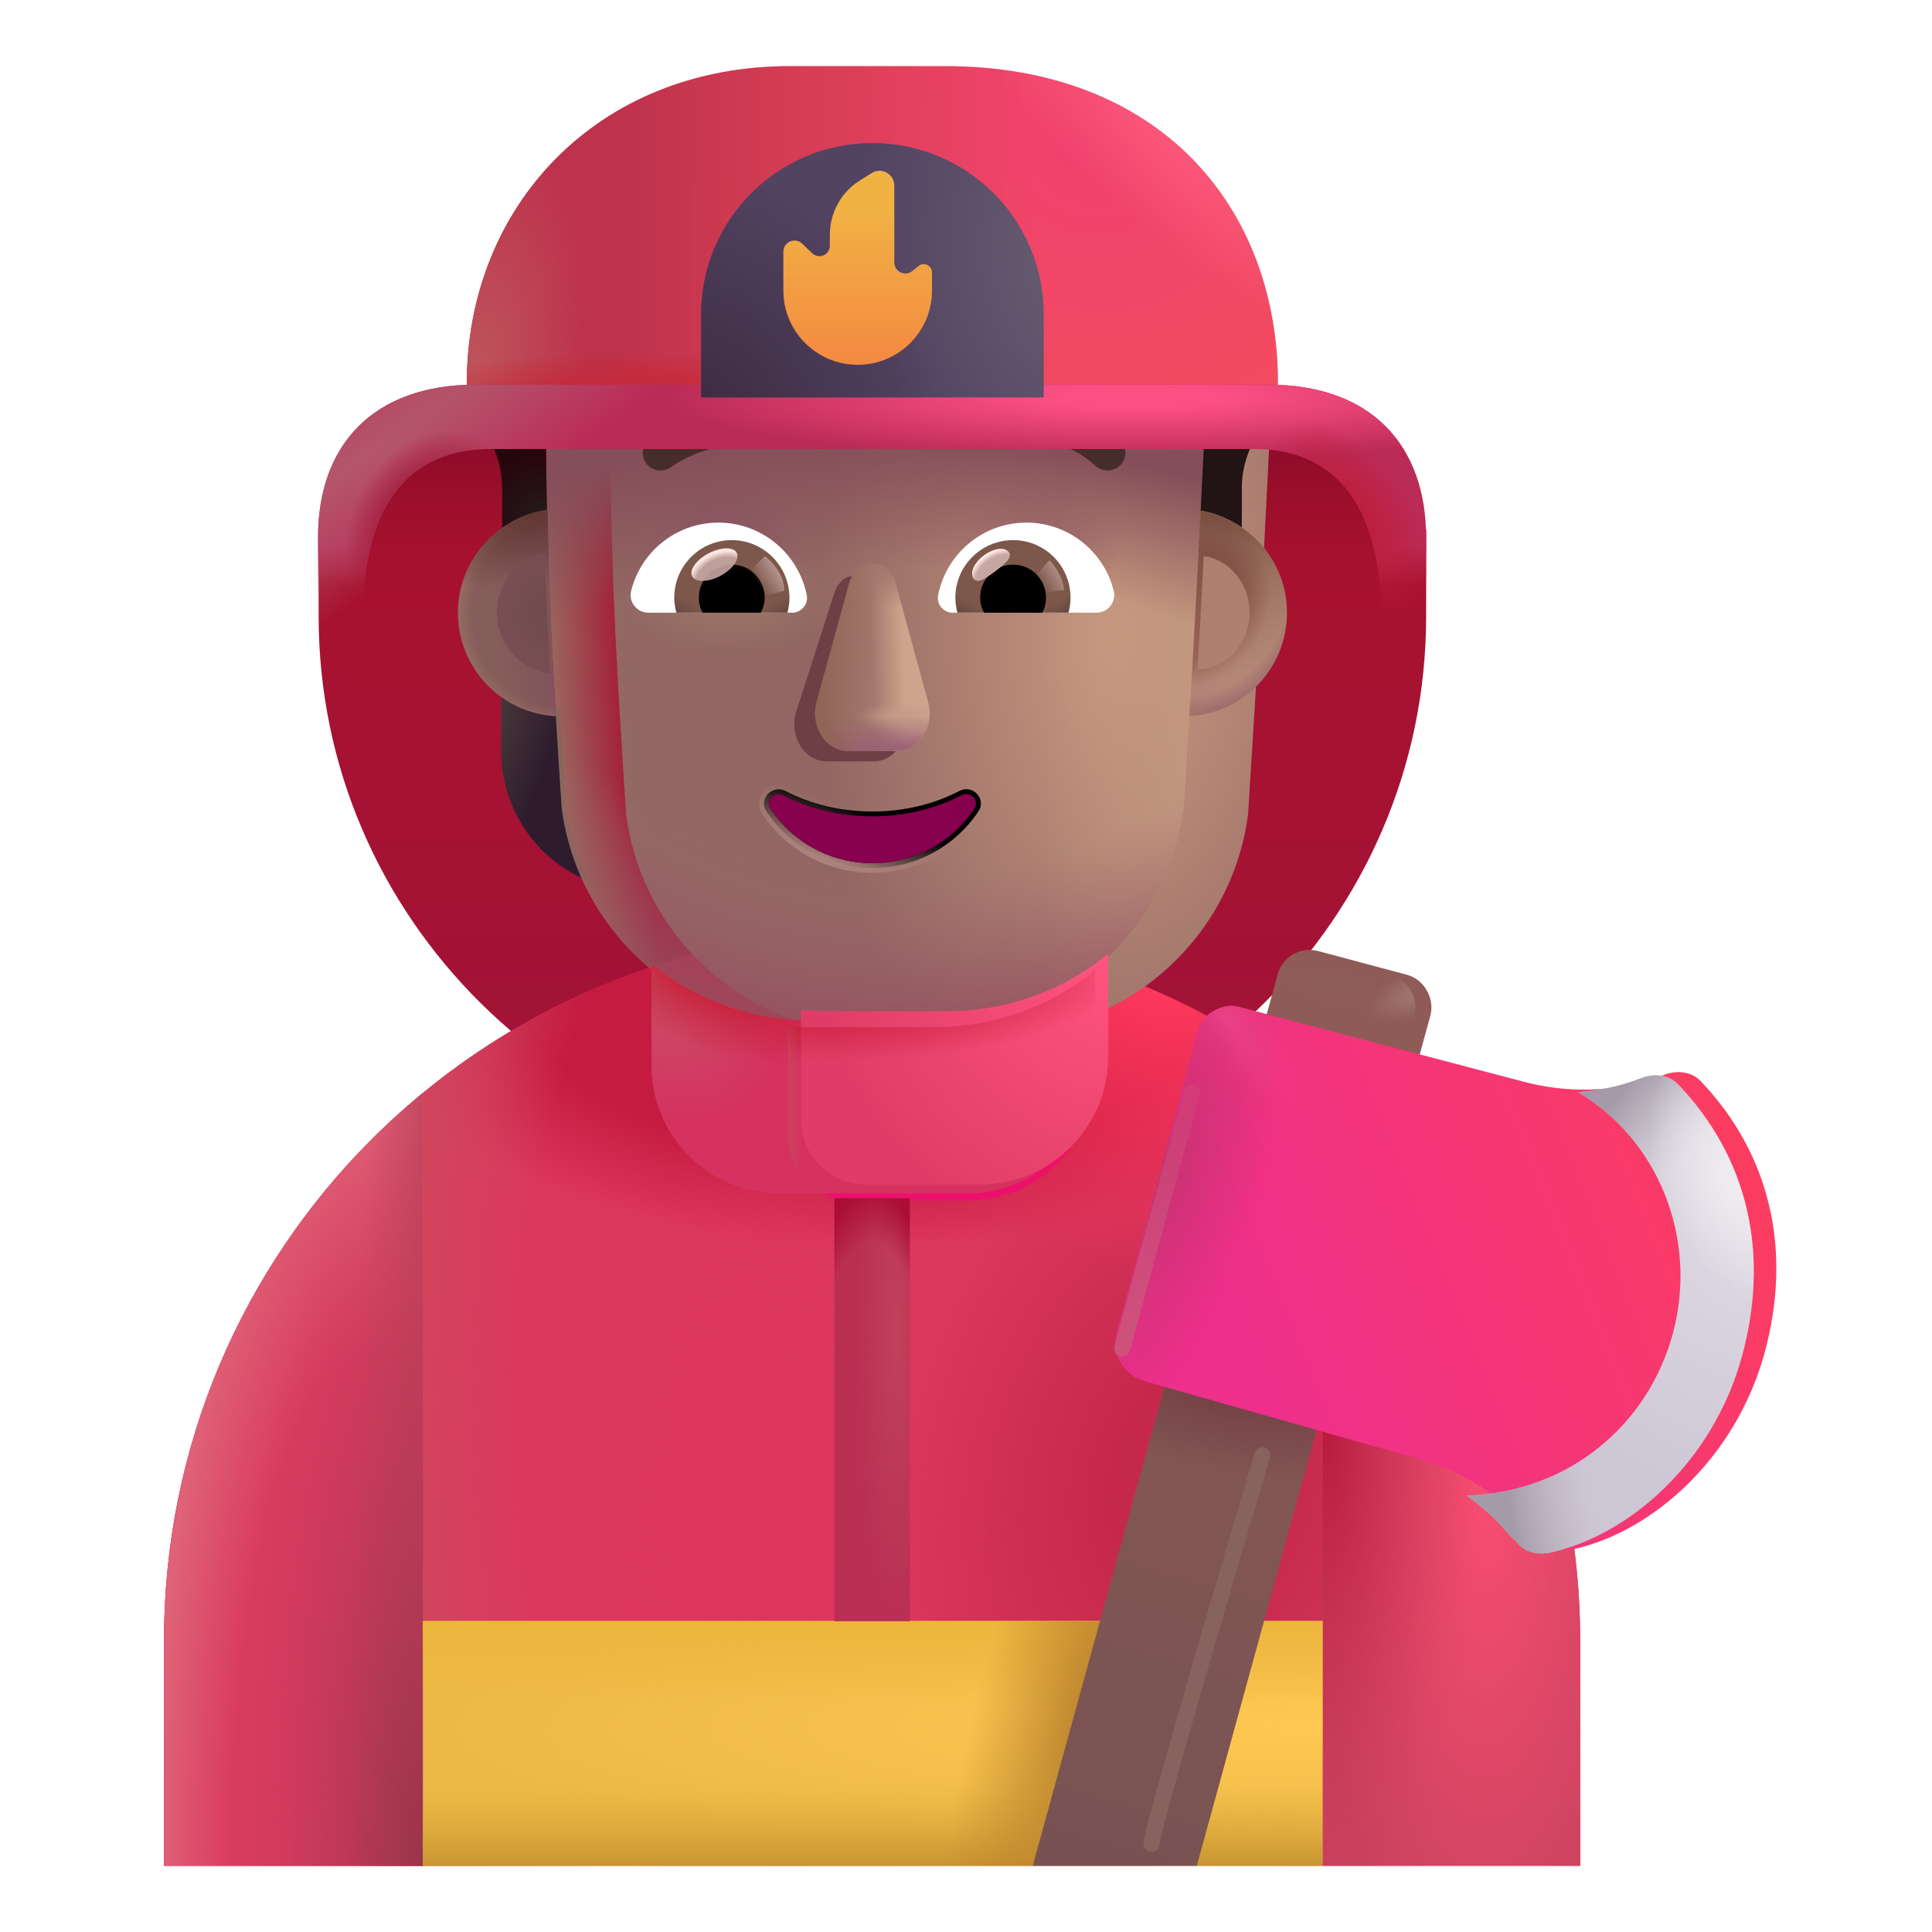 <svg viewBox="1 1 30 30" xmlns="http://www.w3.org/2000/svg">
<g filter="url(#filter0_i_4002_2610)">
<path d="M22.134 7.972H7.112C6.717 8.292 6.333 9.308 5.948 9.628V10.972C5.948 15.662 9.803 19.472 14.547 19.472C19.291 19.472 23.145 15.662 23.145 10.972V9.628C22.791 9.208 22.457 8.422 22.134 7.972Z" fill="url(#paint0_linear_4002_2610)"/>
<path d="M22.134 7.972H7.112C6.717 8.292 6.333 9.308 5.948 9.628V10.972C5.948 15.662 9.803 19.472 14.547 19.472C19.291 19.472 23.145 15.662 23.145 10.972V9.628C22.791 9.208 22.457 8.422 22.134 7.972Z" fill="url(#paint1_linear_4002_2610)"/>
</g>
<path d="M14.547 15.472C8.477 15.472 3.547 20.392 3.547 26.472V29.972H25.537V26.472C25.537 20.392 20.617 15.472 14.547 15.472Z" fill="#DC375E"/>
<path d="M14.547 15.472C8.477 15.472 3.547 20.392 3.547 26.472V29.972H25.537V26.472C25.537 20.392 20.617 15.472 14.547 15.472Z" fill="url(#paint2_radial_4002_2610)"/>
<path d="M14.547 15.472C8.477 15.472 3.547 20.392 3.547 26.472V29.972H25.537V26.472C25.537 20.392 20.617 15.472 14.547 15.472Z" fill="url(#paint3_radial_4002_2610)"/>
<path d="M14.547 15.472C8.477 15.472 3.547 20.392 3.547 26.472V29.972H25.537V26.472C25.537 20.392 20.617 15.472 14.547 15.472Z" fill="url(#paint4_radial_4002_2610)"/>
<path d="M14.547 15.472C8.477 15.472 3.547 20.392 3.547 26.472V29.972H25.537V26.472C25.537 20.392 20.617 15.472 14.547 15.472Z" fill="url(#paint5_radial_4002_2610)"/>
<path d="M14.547 15.472C8.477 15.472 3.547 20.392 3.547 26.472V29.972H25.537V26.472C25.537 20.392 20.617 15.472 14.547 15.472Z" fill="url(#paint6_radial_4002_2610)"/>
<path d="M14.547 15.472C8.477 15.472 3.547 20.392 3.547 26.472V29.972H25.537V26.472C25.537 20.392 20.617 15.472 14.547 15.472Z" fill="url(#paint7_radial_4002_2610)"/>
<path d="M7.567 29.972V17.97C5.113 19.986 3.547 23.045 3.547 26.472V29.972H7.567Z" fill="url(#paint8_radial_4002_2610)"/>
<path d="M7.567 29.972V17.97C5.113 19.986 3.547 23.045 3.547 26.472V29.972H7.567Z" fill="url(#paint9_linear_4002_2610)"/>
<path d="M7.567 29.972V17.97C5.113 19.986 3.547 23.045 3.547 26.472V29.972H7.567Z" fill="url(#paint10_radial_4002_2610)"/>
<path d="M21.537 17.981V29.972H25.537V26.472C25.537 23.051 23.98 19.998 21.537 17.981Z" fill="url(#paint11_radial_4002_2610)"/>
<path d="M21.537 17.981V29.972H25.537V26.472C25.537 23.051 23.98 19.998 21.537 17.981Z" fill="url(#paint12_radial_4002_2610)"/>
<path d="M13.237 15.972V18.632C13.237 19.192 13.687 19.642 14.247 19.642H16.027C17.117 19.642 18.007 18.752 18.007 17.662V15.972H13.237Z" fill="url(#paint13_linear_4002_2610)"/>
<path d="M19.408 12.03C19.743 12.019 20.057 11.905 20.313 11.721V12.652C20.313 13.545 19.781 14.341 18.972 14.671C19.142 14.309 19.259 13.913 19.318 13.491L19.408 12.03Z" fill="url(#paint14_radial_4002_2610)"/>
<path d="M9.686 12.03C9.35 12.019 9.036 11.905 8.781 11.721V12.652C8.781 13.545 9.313 14.341 10.122 14.671C9.952 14.309 9.835 13.913 9.776 13.491L9.686 12.03Z" fill="url(#paint15_radial_4002_2610)"/>
<g filter="url(#filter1_ii_4002_2610)">
<path d="M9.722 13.545C9.979 15.497 11.641 16.951 13.608 16.951H15.494C17.461 16.951 19.123 15.497 19.38 13.545C19.498 11.661 19.616 9.785 19.704 7.902C19.693 7.135 19.089 6.502 18.325 6.47H16.925C15.97 6.47 15.106 5.907 14.713 5.027C14.612 4.775 14.368 4.609 14.098 4.609H12.825C10.979 4.609 9.484 6.121 9.484 7.988C9.484 9.849 9.6 11.679 9.722 13.545Z" fill="url(#paint16_radial_4002_2610)"/>
<path d="M9.722 13.545C9.979 15.497 11.641 16.951 13.608 16.951H15.494C17.461 16.951 19.123 15.497 19.38 13.545C19.498 11.661 19.616 9.785 19.704 7.902C19.693 7.135 19.089 6.502 18.325 6.47H16.925C15.97 6.47 15.106 5.907 14.713 5.027C14.612 4.775 14.368 4.609 14.098 4.609H12.825C10.979 4.609 9.484 6.121 9.484 7.988C9.484 9.849 9.6 11.679 9.722 13.545Z" fill="url(#paint17_radial_4002_2610)"/>
</g>
<path d="M9.722 13.545C9.979 15.497 11.641 16.951 13.608 16.951H15.494C17.461 16.951 19.123 15.497 19.38 13.545C19.498 11.661 19.616 9.785 19.704 7.902C19.693 7.135 19.089 6.502 18.325 6.47H16.925C15.97 6.47 15.106 5.907 14.713 5.027C14.612 4.775 14.368 4.609 14.098 4.609H12.825C10.979 4.609 9.484 6.121 9.484 7.988C9.484 9.849 9.6 11.679 9.722 13.545Z" fill="url(#paint18_linear_4002_2610)"/>
<path d="M9.722 13.545C9.979 15.497 11.641 16.951 13.608 16.951H15.494C17.461 16.951 19.123 15.497 19.38 13.545C19.498 11.661 19.616 9.785 19.704 7.902C19.693 7.135 19.089 6.502 18.325 6.47H16.925C15.97 6.47 15.106 5.907 14.713 5.027C14.612 4.775 14.368 4.609 14.098 4.609H12.825C10.979 4.609 9.484 6.121 9.484 7.988C9.484 9.849 9.6 11.679 9.722 13.545Z" fill="url(#paint19_radial_4002_2610)"/>
<path d="M9.722 13.545C9.979 15.497 11.641 16.951 13.608 16.951H15.494C17.461 16.951 19.123 15.497 19.38 13.545C19.498 11.661 19.616 9.785 19.704 7.902C19.693 7.135 19.089 6.502 18.325 6.47H16.925C15.97 6.47 15.106 5.907 14.713 5.027C14.612 4.775 14.368 4.609 14.098 4.609H12.825C10.979 4.609 9.484 6.121 9.484 7.988C9.484 9.849 9.6 11.679 9.722 13.545Z" fill="url(#paint20_radial_4002_2610)"/>
<path d="M9.722 13.545C9.979 15.497 11.641 16.951 13.608 16.951H15.494C17.461 16.951 19.123 15.497 19.38 13.545C19.498 11.661 19.616 9.785 19.704 7.902C19.693 7.135 19.089 6.502 18.325 6.47H16.925C15.97 6.47 15.106 5.907 14.713 5.027C14.612 4.775 14.368 4.609 14.098 4.609H12.825C10.979 4.609 9.484 6.121 9.484 7.988C9.484 9.849 9.6 11.679 9.722 13.545Z" fill="url(#paint21_radial_4002_2610)"/>
<path d="M9.722 13.545C9.979 15.497 11.641 16.951 13.608 16.951H15.494C17.461 16.951 19.123 15.497 19.38 13.545C19.498 11.661 19.616 9.785 19.704 7.902C19.693 7.135 19.089 6.502 18.325 6.47H16.925C15.97 6.47 15.106 5.907 14.713 5.027C14.612 4.775 14.368 4.609 14.098 4.609H12.825C10.979 4.609 9.484 6.121 9.484 7.988C9.484 9.849 9.6 11.679 9.722 13.545Z" fill="url(#paint22_radial_4002_2610)"/>
<path d="M9.722 13.545C9.979 15.497 11.641 16.951 13.608 16.951H15.494C17.461 16.951 19.123 15.497 19.38 13.545C19.498 11.661 19.616 9.785 19.704 7.902C19.693 7.135 19.089 6.502 18.325 6.47H16.925C15.97 6.47 15.106 5.907 14.713 5.027C14.612 4.775 14.368 4.609 14.098 4.609H12.825C10.979 4.609 9.484 6.121 9.484 7.988C9.484 9.849 9.6 11.679 9.722 13.545Z" fill="url(#paint23_radial_4002_2610)"/>
<path d="M9.722 13.545C9.979 15.497 11.641 16.951 13.608 16.951H15.494C17.461 16.951 19.123 15.497 19.38 13.545C19.498 11.661 19.616 9.785 19.704 7.902C19.693 7.135 19.089 6.502 18.325 6.47H16.925C15.97 6.47 15.106 5.907 14.713 5.027C14.612 4.775 14.368 4.609 14.098 4.609H12.825C10.979 4.609 9.484 6.121 9.484 7.988C9.484 9.849 9.6 11.679 9.722 13.545Z" fill="url(#paint24_radial_4002_2610)"/>
<path d="M9.722 13.545C9.979 15.497 11.641 16.951 13.608 16.951H15.494C17.461 16.951 19.123 15.497 19.38 13.545C19.498 11.661 19.616 9.785 19.704 7.902C19.693 7.135 19.089 6.502 18.325 6.47H16.925C15.97 6.47 15.106 5.907 14.713 5.027C14.612 4.775 14.368 4.609 14.098 4.609H12.825C10.979 4.609 9.484 6.121 9.484 7.988C9.484 9.849 9.6 11.679 9.722 13.545Z" fill="url(#paint25_radial_4002_2610)"/>
<path d="M9.722 13.545C9.979 15.497 11.641 16.951 13.608 16.951H15.494C17.461 16.951 19.123 15.497 19.38 13.545C19.498 11.661 19.616 9.785 19.704 7.902C19.693 7.135 19.089 6.502 18.325 6.47H16.925C15.97 6.47 15.106 5.907 14.713 5.027C14.612 4.775 14.368 4.609 14.098 4.609H12.825C10.979 4.609 9.484 6.121 9.484 7.988C9.484 9.849 9.6 11.679 9.722 13.545Z" fill="url(#paint26_radial_4002_2610)"/>
<g filter="url(#filter2_f_4002_2610)">
<path d="M13.943 10.247L13.356 12.072C13.256 12.448 13.497 12.823 13.838 12.823H14.564C14.905 12.823 15.145 12.442 15.045 12.072L14.554 10.247C14.449 9.842 14.053 9.842 13.943 10.247Z" fill="#6F3F46"/>
</g>
<g filter="url(#filter3_f_4002_2610)">
<path d="M14.184 10.065L13.681 11.903C13.578 12.282 13.825 12.66 14.174 12.66H14.919C15.269 12.66 15.516 12.276 15.413 11.903L14.909 10.065C14.801 9.658 14.298 9.658 14.184 10.065Z" fill="#A3776D"/>
<path d="M14.184 10.065L13.681 11.903C13.578 12.282 13.825 12.66 14.174 12.66H14.919C15.269 12.66 15.516 12.276 15.413 11.903L14.909 10.065C14.801 9.658 14.298 9.658 14.184 10.065Z" fill="url(#paint27_linear_4002_2610)"/>
<path d="M14.184 10.065L13.681 11.903C13.578 12.282 13.825 12.66 14.174 12.66H14.919C15.269 12.66 15.516 12.276 15.413 11.903L14.909 10.065C14.801 9.658 14.298 9.658 14.184 10.065Z" fill="url(#paint28_radial_4002_2610)"/>
<path d="M14.184 10.065L13.681 11.903C13.578 12.282 13.825 12.66 14.174 12.66H14.919C15.269 12.66 15.516 12.276 15.413 11.903L14.909 10.065C14.801 9.658 14.298 9.658 14.184 10.065Z" fill="url(#paint29_linear_4002_2610)"/>
<path d="M14.184 10.065L13.681 11.903C13.578 12.282 13.825 12.66 14.174 12.66H14.919C15.269 12.66 15.516 12.276 15.413 11.903L14.909 10.065C14.801 9.658 14.298 9.658 14.184 10.065Z" fill="url(#paint30_radial_4002_2610)"/>
<path d="M14.184 10.065L13.681 11.903C13.578 12.282 13.825 12.66 14.174 12.66H14.919C15.269 12.66 15.516 12.276 15.413 11.903L14.909 10.065C14.801 9.658 14.298 9.658 14.184 10.065Z" fill="url(#paint31_linear_4002_2610)"/>
<path d="M14.184 10.065L13.681 11.903C13.578 12.282 13.825 12.66 14.174 12.66H14.919C15.269 12.66 15.516 12.276 15.413 11.903L14.909 10.065C14.801 9.658 14.298 9.658 14.184 10.065Z" fill="url(#paint32_linear_4002_2610)"/>
</g>
<g filter="url(#filter4_f_4002_2610)">
<path d="M13.196 13.281L13.196 13.281L13.195 13.281C13.094 13.229 12.987 13.262 12.924 13.328C12.861 13.395 12.835 13.503 12.901 13.599C13.25 14.126 13.856 14.478 14.547 14.478C15.238 14.478 15.844 14.126 16.193 13.598C16.258 13.501 16.234 13.393 16.169 13.326C16.105 13.259 15.999 13.23 15.898 13.281L15.898 13.281L15.898 13.281C15.508 13.485 15.048 13.601 14.547 13.601C14.051 13.601 13.586 13.485 13.196 13.281Z" stroke="url(#paint33_linear_4002_2610)" stroke-width="0.15"/>
</g>
<path d="M14.547 13.676C14.039 13.676 13.562 13.557 13.161 13.348C13.024 13.278 12.877 13.432 12.963 13.557C13.298 14.064 13.882 14.403 14.547 14.403C15.212 14.403 15.795 14.064 16.13 13.557C16.216 13.427 16.069 13.278 15.932 13.348C15.531 13.557 15.059 13.676 14.547 13.676Z" fill="url(#paint34_radial_4002_2610)"/>
<g filter="url(#filter5_i_4002_2610)">
<path d="M18.28 8.02C18.105 7.867 17.901 7.705 17.592 7.608C17.288 7.512 16.907 7.487 16.38 7.551C16.228 7.57 16.119 7.708 16.138 7.86C16.157 8.012 16.295 8.12 16.447 8.102C16.928 8.043 17.223 8.073 17.426 8.137C17.624 8.2 17.758 8.301 17.915 8.438C18.031 8.538 18.206 8.526 18.307 8.411C18.407 8.295 18.395 8.12 18.28 8.02Z" fill="#462D2B"/>
</g>
<g filter="url(#filter6_i_4002_2610)">
<path d="M11.136 7.91C11.226 7.857 11.356 7.788 11.52 7.723C11.847 7.594 12.315 7.483 12.875 7.551C13.027 7.57 13.135 7.708 13.116 7.86C13.098 8.012 12.96 8.12 12.807 8.102C12.359 8.047 11.985 8.136 11.722 8.239C11.591 8.291 11.489 8.346 11.421 8.386C11.387 8.407 11.361 8.423 11.346 8.434C11.338 8.44 11.332 8.444 11.329 8.446L11.326 8.448C11.206 8.541 11.032 8.519 10.938 8.399C10.844 8.278 10.866 8.104 10.987 8.01L11.136 7.91Z" fill="#462D2B"/>
</g>
<path d="M16.938 9.115C17.591 9.115 18.143 9.565 18.293 10.174C18.337 10.348 18.203 10.514 18.025 10.514H15.794C15.652 10.514 15.538 10.384 15.567 10.242C15.693 9.602 16.256 9.115 16.938 9.115Z" fill="white"/>
<path d="M8.439 7.546C8.464 7.603 8.495 7.659 8.532 7.714C8.704 7.972 8.798 8.278 8.798 8.589V9.789C8.996 9.648 9.257 9.563 9.506 9.525L9.476 7.988C9.476 7.838 9.486 7.691 9.504 7.546H8.439Z" fill="url(#paint35_radial_4002_2610)"/>
<path d="M19.645 7.537C19.676 7.651 19.693 7.771 19.695 7.893L19.616 9.5C19.849 9.541 20.096 9.638 20.283 9.768V8.58C20.283 8.269 20.379 7.963 20.554 7.706C20.592 7.651 20.622 7.595 20.646 7.537H19.645Z" fill="#221315"/>
<path d="M16.731 9.387C17.226 9.387 17.623 9.788 17.623 10.279C17.623 10.36 17.611 10.441 17.591 10.514H15.867C15.847 10.437 15.835 10.36 15.835 10.279C15.835 9.788 16.236 9.387 16.731 9.387Z" fill="url(#paint36_radial_4002_2610)"/>
<path d="M16.22 10.279C16.22 9.995 16.447 9.768 16.731 9.768C17.015 9.768 17.242 9.995 17.242 10.279C17.242 10.364 17.222 10.445 17.185 10.514H16.281C16.24 10.445 16.22 10.364 16.22 10.279Z" fill="black"/>
<g filter="url(#filter7_f_4002_2610)">
<path d="M16.665 9.575C16.729 9.66 16.596 9.764 16.445 9.877C16.294 9.99 16.182 10.07 16.118 9.985C16.055 9.9 16.125 9.739 16.276 9.626C16.428 9.513 16.602 9.49 16.665 9.575Z" fill="#C7A7A3"/>
<path d="M16.665 9.575C16.729 9.66 16.596 9.764 16.445 9.877C16.294 9.99 16.182 10.07 16.118 9.985C16.055 9.9 16.125 9.739 16.276 9.626C16.428 9.513 16.602 9.49 16.665 9.575Z" fill="url(#paint37_radial_4002_2610)"/>
</g>
<g filter="url(#filter8_f_4002_2610)">
<path d="M17.526 10.161C17.493 9.931 17.358 9.757 17.294 9.699L17.035 9.984L17.152 10.212L17.526 10.161Z" fill="url(#paint38_linear_4002_2610)"/>
</g>
<path d="M12.156 9.115C11.503 9.115 10.951 9.565 10.801 10.174C10.756 10.348 10.89 10.514 11.069 10.514H13.3C13.442 10.514 13.556 10.384 13.527 10.242C13.401 9.602 12.834 9.115 12.156 9.115Z" fill="white"/>
<path d="M12.363 9.387C11.868 9.387 11.47 9.788 11.47 10.279C11.47 10.36 11.483 10.441 11.503 10.514H13.227C13.247 10.437 13.259 10.36 13.259 10.279C13.255 9.788 12.858 9.387 12.363 9.387Z" fill="url(#paint39_radial_4002_2610)"/>
<path d="M12.874 10.279C12.874 9.995 12.647 9.768 12.363 9.768C12.079 9.768 11.852 9.995 11.852 10.279C11.852 10.364 11.872 10.446 11.909 10.514H12.813C12.85 10.446 12.874 10.364 12.874 10.279Z" fill="black"/>
<g filter="url(#filter9_f_4002_2610)">
<path d="M13.178 10.174C13.178 9.886 12.944 9.693 12.88 9.635L12.592 9.914L12.769 10.275L13.178 10.174Z" fill="url(#paint40_linear_4002_2610)"/>
</g>
<g filter="url(#filter10_f_4002_2610)">
<ellipse cx="12.094" cy="9.768" rx="0.39" ry="0.197" transform="rotate(-27.914 12.094 9.768)" fill="#C7A7A3" fill-opacity="0.9"/>
<ellipse cx="12.094" cy="9.768" rx="0.39" ry="0.197" transform="rotate(-27.914 12.094 9.768)" fill="url(#paint41_radial_4002_2610)"/>
</g>
<path d="M19.469 12.121C19.535 11.056 19.59 9.994 19.645 8.93C20.401 9.062 20.983 9.721 20.983 10.514C20.983 11.371 20.313 12.072 19.469 12.121Z" fill="url(#paint42_linear_4002_2610)"/>
<path d="M19.469 12.121C19.535 11.056 19.59 9.994 19.645 8.93C20.401 9.062 20.983 9.721 20.983 10.514C20.983 11.371 20.313 12.072 19.469 12.121Z" fill="url(#paint43_radial_4002_2610)"/>
<path d="M19.469 12.121C19.535 11.056 19.59 9.994 19.645 8.93C20.401 9.062 20.983 9.721 20.983 10.514C20.983 11.371 20.313 12.072 19.469 12.121Z" fill="url(#paint44_radial_4002_2610)"/>
<path d="M19.469 12.121C19.535 11.056 19.59 9.994 19.645 8.93C20.401 9.062 20.983 9.721 20.983 10.514C20.983 11.371 20.313 12.072 19.469 12.121Z" fill="url(#paint45_radial_4002_2610)"/>
<path d="M19.469 12.121C19.535 11.056 19.59 9.994 19.645 8.93C20.401 9.062 20.983 9.721 20.983 10.514C20.983 11.371 20.313 12.072 19.469 12.121Z" fill="url(#paint46_radial_4002_2610)"/>
<path d="M9.503 8.916C8.721 9.027 8.111 9.703 8.111 10.514C8.111 11.374 8.784 12.075 9.631 12.121C9.567 11.053 9.523 9.985 9.503 8.916Z" fill="url(#paint47_linear_4002_2610)"/>
<path d="M9.503 8.916C8.721 9.027 8.111 9.703 8.111 10.514C8.111 11.374 8.784 12.075 9.631 12.121C9.567 11.053 9.523 9.985 9.503 8.916Z" fill="url(#paint48_radial_4002_2610)"/>
<path d="M9.503 8.916C8.721 9.027 8.111 9.703 8.111 10.514C8.111 11.374 8.784 12.075 9.631 12.121C9.567 11.053 9.523 9.985 9.503 8.916Z" fill="url(#paint49_radial_4002_2610)"/>
<g filter="url(#filter11_f_4002_2610)">
<path d="M9.461 9.582C9.035 9.677 8.716 10.058 8.716 10.514C8.716 10.999 9.077 11.399 9.545 11.461C9.51 10.834 9.481 10.209 9.461 9.582Z" fill="url(#paint50_radial_4002_2610)"/>
</g>
<g filter="url(#filter12_f_4002_2610)">
<path d="M19.597 11.393C19.63 10.807 19.662 10.221 19.691 9.635C20.093 9.69 20.403 10.061 20.403 10.511C20.403 10.995 20.043 11.389 19.597 11.393Z" fill="url(#paint51_linear_4002_2610)"/>
</g>
<path d="M20.845 7.332H8.249V6.954C8.249 4.22 10.259 2.027 13.269 2.027H15.68C19.009 2.027 20.845 4.22 20.845 6.954V7.332Z" fill="url(#paint52_radial_4002_2610)"/>
<path d="M20.845 7.332H8.249V6.954C8.249 4.22 10.259 2.027 13.269 2.027H15.68C19.009 2.027 20.845 4.22 20.845 6.954V7.332Z" fill="url(#paint53_linear_4002_2610)"/>
<path d="M20.845 7.332H8.249V6.954C8.249 4.22 10.259 2.027 13.269 2.027H15.68C19.009 2.027 20.845 4.22 20.845 6.954V7.332Z" fill="url(#paint54_radial_4002_2610)"/>
<path d="M20.845 7.332H8.249V6.954C8.249 4.22 10.259 2.027 13.269 2.027H15.68C19.009 2.027 20.845 4.22 20.845 6.954V7.332Z" fill="url(#paint55_radial_4002_2610)"/>
<path d="M20.845 7.332H8.249V6.954C8.249 4.22 10.259 2.027 13.269 2.027H15.68C19.009 2.027 20.845 4.22 20.845 6.954V7.332Z" fill="url(#paint56_radial_4002_2610)"/>
<g filter="url(#filter13_i_4002_2610)">
<path fill-rule="evenodd" clip-rule="evenodd" d="M11.117 16.065V17.651C11.117 18.741 12.007 19.631 13.097 19.631H16.017C17.107 19.631 17.997 18.752 17.997 17.651V16.072C17.315 16.624 16.447 16.951 15.509 16.951H13.613C12.671 16.951 11.8 16.621 11.117 16.065Z" fill="#D53260"/>
<path fill-rule="evenodd" clip-rule="evenodd" d="M11.117 16.065V17.651C11.117 18.741 12.007 19.631 13.097 19.631H16.017C17.107 19.631 17.997 18.752 17.997 17.651V16.072C17.315 16.624 16.447 16.951 15.509 16.951H13.613C12.671 16.951 11.8 16.621 11.117 16.065Z" fill="url(#paint57_radial_4002_2610)"/>
<path fill-rule="evenodd" clip-rule="evenodd" d="M11.117 16.065V17.651C11.117 18.741 12.007 19.631 13.097 19.631H16.017C17.107 19.631 17.997 18.752 17.997 17.651V16.072C17.315 16.624 16.447 16.951 15.509 16.951H13.613C12.671 16.951 11.8 16.621 11.117 16.065Z" fill="url(#paint58_radial_4002_2610)"/>
</g>
<g filter="url(#filter14_i_4002_2610)">
<path d="M13.237 16.933V18.631C13.237 19.192 13.687 19.642 14.247 19.642H16.027C17.117 19.642 18.007 18.752 18.007 17.662V16.064C17.324 16.62 16.451 16.951 15.509 16.951H13.613C13.486 16.951 13.361 16.945 13.237 16.933Z" fill="url(#paint59_radial_4002_2610)"/>
</g>
<path d="M13.237 16.933V18.631C13.237 19.192 13.687 19.642 14.247 19.642H16.027C17.117 19.642 18.007 18.752 18.007 17.662V16.064C17.324 16.62 16.451 16.951 15.509 16.951H13.613C13.486 16.951 13.361 16.945 13.237 16.933Z" fill="url(#paint60_linear_4002_2610)"/>
<path d="M13.237 16.933V18.631C13.237 19.192 13.687 19.642 14.247 19.642H16.027C17.117 19.642 18.007 18.752 18.007 17.662V16.064C17.324 16.62 16.451 16.951 15.509 16.951H13.613C13.486 16.951 13.361 16.945 13.237 16.933Z" fill="url(#paint61_radial_4002_2610)"/>
<path d="M21.537 26.171H7.567V29.971H21.537V26.171Z" fill="#ECB845"/>
<path d="M21.537 26.171H7.567V29.971H21.537V26.171Z" fill="url(#paint62_radial_4002_2610)"/>
<path d="M21.537 26.171H7.567V29.971H21.537V26.171Z" fill="url(#paint63_linear_4002_2610)"/>
<path d="M21.537 26.171H7.567V29.971H21.537V26.171Z" fill="url(#paint64_linear_4002_2610)"/>
<path d="M21.537 26.171H7.567V29.971H21.537V26.171Z" fill="url(#paint65_radial_4002_2610)"/>
<path d="M8.618 7.972H20.465C21.414 7.972 22.454 8.456 22.454 10.652H23.145V9.347C23.145 7.917 22.298 6.972 20.689 6.972H8.395C6.786 6.972 5.938 7.917 5.938 9.347V10.652H6.63C6.63 8.456 7.67 7.972 8.618 7.972Z" fill="url(#paint66_linear_4002_2610)"/>
<path d="M8.618 7.972H20.465C21.414 7.972 22.454 8.456 22.454 10.652H23.145V9.347C23.145 7.917 22.298 6.972 20.689 6.972H8.395C6.786 6.972 5.938 7.917 5.938 9.347V10.652H6.63C6.63 8.456 7.67 7.972 8.618 7.972Z" fill="url(#paint67_radial_4002_2610)"/>
<path d="M8.618 7.972H20.465C21.414 7.972 22.454 8.456 22.454 10.652H23.145V9.347C23.145 7.917 22.298 6.972 20.689 6.972H8.395C6.786 6.972 5.938 7.917 5.938 9.347V10.652H6.63C6.63 8.456 7.67 7.972 8.618 7.972Z" fill="url(#paint68_radial_4002_2610)"/>
<path d="M8.618 7.972H20.465C21.414 7.972 22.454 8.456 22.454 10.652H23.145V9.347C23.145 7.917 22.298 6.972 20.689 6.972H8.395C6.786 6.972 5.938 7.917 5.938 9.347V10.652H6.63C6.63 8.456 7.67 7.972 8.618 7.972Z" fill="url(#paint69_radial_4002_2610)"/>
<path d="M8.618 7.972H20.465C21.414 7.972 22.454 8.456 22.454 10.652H23.145V9.347C23.145 7.917 22.298 6.972 20.689 6.972H8.395C6.786 6.972 5.938 7.917 5.938 9.347V10.652H6.63C6.63 8.456 7.67 7.972 8.618 7.972Z" fill="url(#paint70_radial_4002_2610)"/>
<path d="M15.127 19.605H13.957V26.175H15.127V19.605Z" fill="url(#paint71_linear_4002_2610)"/>
<path d="M15.127 19.605H13.957V26.175H15.127V19.605Z" fill="url(#paint72_radial_4002_2610)"/>
<path d="M15.127 19.605H13.957V26.175H15.127V19.605Z" fill="url(#paint73_radial_4002_2610)"/>
<g filter="url(#filter15_ii_4002_2610)">
<path d="M17.207 6.971H11.887V5.681C11.887 4.211 13.077 3.021 14.547 3.021C16.017 3.021 17.207 4.211 17.207 5.681V6.971Z" fill="url(#paint74_radial_4002_2610)"/>
<path d="M17.207 6.971H11.887V5.681C11.887 4.211 13.077 3.021 14.547 3.021C16.017 3.021 17.207 4.211 17.207 5.681V6.971Z" fill="url(#paint75_radial_4002_2610)"/>
</g>
<g filter="url(#filter16_ii_4002_2610)">
<path d="M22.596 16.136L21.215 15.767C20.939 15.696 20.663 15.859 20.591 16.125L16.787 29.971H19.334L22.964 16.76C23.026 16.494 22.862 16.207 22.596 16.136Z" fill="url(#paint76_linear_4002_2610)"/>
<path d="M22.596 16.136L21.215 15.767C20.939 15.696 20.663 15.859 20.591 16.125L16.787 29.971H19.334L22.964 16.76C23.026 16.494 22.862 16.207 22.596 16.136Z" fill="url(#paint77_radial_4002_2610)"/>
</g>
<path d="M22.596 16.136L21.215 15.767C20.939 15.696 20.663 15.859 20.591 16.125L16.787 29.971H19.334L22.964 16.76C23.026 16.494 22.862 16.207 22.596 16.136Z" fill="url(#paint78_radial_4002_2610)"/>
<path d="M22.596 16.136L21.215 15.767C20.939 15.696 20.663 15.859 20.591 16.125L16.787 29.971H19.334L22.964 16.76C23.026 16.494 22.862 16.207 22.596 16.136Z" fill="url(#paint79_radial_4002_2610)"/>
<g filter="url(#filter17_ii_4002_2610)">
<path d="M19.972 16.731L24.388 17.891C25.069 18.077 25.795 18.063 26.459 17.838L26.607 17.784C26.785 17.721 27.008 17.73 27.161 17.891C28.233 19.016 28.592 20.512 28.145 22.127C27.697 23.741 26.412 24.891 25.165 25.16C25.081 25.18 24.817 25.206 24.659 25.003L24.518 24.862C24.06 24.322 23.444 23.937 22.773 23.752L18.53 22.549C18.278 22.484 17.975 22.201 18.099 21.77L19.351 17.096C19.395 16.875 19.721 16.665 19.972 16.731Z" fill="url(#paint80_linear_4002_2610)"/>
<path d="M19.972 16.731L24.388 17.891C25.069 18.077 25.795 18.063 26.459 17.838L26.607 17.784C26.785 17.721 27.008 17.73 27.161 17.891C28.233 19.016 28.592 20.512 28.145 22.127C27.697 23.741 26.412 24.891 25.165 25.16C25.081 25.18 24.817 25.206 24.659 25.003L24.518 24.862C24.06 24.322 23.444 23.937 22.773 23.752L18.53 22.549C18.278 22.484 17.975 22.201 18.099 21.77L19.351 17.096C19.395 16.875 19.721 16.665 19.972 16.731Z" fill="url(#paint81_radial_4002_2610)"/>
<path d="M19.972 16.731L24.388 17.891C25.069 18.077 25.795 18.063 26.459 17.838L26.607 17.784C26.785 17.721 27.008 17.73 27.161 17.891C28.233 19.016 28.592 20.512 28.145 22.127C27.697 23.741 26.412 24.891 25.165 25.16C25.081 25.18 24.817 25.206 24.659 25.003L24.518 24.862C24.06 24.322 23.444 23.937 22.773 23.752L18.53 22.549C18.278 22.484 17.975 22.201 18.099 21.77L19.351 17.096C19.395 16.875 19.721 16.665 19.972 16.731Z" fill="url(#paint82_radial_4002_2610)"/>
</g>
<g filter="url(#filter18_i_4002_2610)">
<path d="M25.608 18.009C25.898 17.988 26.184 17.931 26.459 17.838L26.607 17.783C26.785 17.721 27.008 17.73 27.161 17.891C28.233 19.016 28.592 20.512 28.145 22.127C27.697 23.741 26.412 24.891 25.165 25.16C25.081 25.18 24.817 25.206 24.659 25.003L24.517 24.862C24.328 24.638 24.112 24.441 23.876 24.274C25.443 24.222 26.693 23.19 27.079 21.745C27.47 20.276 26.843 18.742 25.607 18.01L25.608 18.009Z" fill="url(#paint83_radial_4002_2610)"/>
<path d="M25.608 18.009C25.898 17.988 26.184 17.931 26.459 17.838L26.607 17.783C26.785 17.721 27.008 17.73 27.161 17.891C28.233 19.016 28.592 20.512 28.145 22.127C27.697 23.741 26.412 24.891 25.165 25.16C25.081 25.18 24.817 25.206 24.659 25.003L24.517 24.862C24.328 24.638 24.112 24.441 23.876 24.274C25.443 24.222 26.693 23.19 27.079 21.745C27.47 20.276 26.843 18.742 25.607 18.01L25.608 18.009Z" fill="url(#paint84_radial_4002_2610)"/>
<path d="M25.608 18.009C25.898 17.988 26.184 17.931 26.459 17.838L26.607 17.783C26.785 17.721 27.008 17.73 27.161 17.891C28.233 19.016 28.592 20.512 28.145 22.127C27.697 23.741 26.412 24.891 25.165 25.16C25.081 25.18 24.817 25.206 24.659 25.003L24.517 24.862C24.328 24.638 24.112 24.441 23.876 24.274C25.443 24.222 26.693 23.19 27.079 21.745C27.47 20.276 26.843 18.742 25.607 18.01L25.608 18.009Z" fill="url(#paint85_radial_4002_2610)"/>
</g>
<g filter="url(#filter19_dii_4002_2610)">
<path d="M13.264 4.909C13.264 4.756 13.447 4.678 13.557 4.784L13.711 4.932C13.742 4.961 13.782 4.978 13.824 4.978C13.914 4.978 13.986 4.905 13.986 4.815V4.645C13.986 4.301 14.164 3.98 14.457 3.799L14.637 3.687C14.79 3.592 14.987 3.702 14.987 3.882V5.076C14.987 5.171 15.064 5.247 15.158 5.247C15.197 5.247 15.236 5.234 15.266 5.209L15.362 5.131C15.446 5.062 15.572 5.122 15.572 5.23V5.564H15.571C15.544 6.177 15.038 6.665 14.418 6.665C13.781 6.665 13.264 6.148 13.264 5.511V4.909Z" fill="url(#paint86_linear_4002_2610)"/>
</g>
<g filter="url(#filter20_f_4002_2610)">
<path d="M19.506 17.971L18.426 21.939" stroke="url(#paint87_linear_4002_2610)" stroke-width="0.25" stroke-linecap="round"/>
</g>
<g filter="url(#filter21_f_4002_2610)">
<path d="M18.881 29.628C18.881 29.428 20.027 25.524 20.6 23.597" stroke="#87625E" stroke-width="0.25" stroke-linecap="round"/>
</g>
<defs>
<filter id="filter0_i_4002_2610" x="5.948" y="7.572" width="17.197" height="11.9" filterUnits="userSpaceOnUse" color-interpolation-filters="sRGB">
<feFlood flood-opacity="0" result="BackgroundImageFix"/>
<feBlend mode="normal" in="SourceGraphic" in2="BackgroundImageFix" result="shape"/>
<feColorMatrix in="SourceAlpha" type="matrix" values="0 0 0 0 0 0 0 0 0 0 0 0 0 0 0 0 0 0 127 0" result="hardAlpha"/>
<feOffset dy="-0.4"/>
<feGaussianBlur stdDeviation="0.2"/>
<feComposite in2="hardAlpha" operator="arithmetic" k2="-1" k3="1"/>
<feColorMatrix type="matrix" values="0 0 0 0 0.596 0 0 0 0 0.137 0 0 0 0 0.235 0 0 0 1 0"/>
<feBlend mode="normal" in2="shape" result="effect1_innerShadow_4002_2610"/>
</filter>
<filter id="filter1_ii_4002_2610" x="9.484" y="4.609" width="11.22" height="12.442" filterUnits="userSpaceOnUse" color-interpolation-filters="sRGB">
<feFlood flood-opacity="0" result="BackgroundImageFix"/>
<feBlend mode="normal" in="SourceGraphic" in2="BackgroundImageFix" result="shape"/>
<feColorMatrix in="SourceAlpha" type="matrix" values="0 0 0 0 0 0 0 0 0 0 0 0 0 0 0 0 0 0 127 0" result="hardAlpha"/>
<feOffset dx="1"/>
<feGaussianBlur stdDeviation="0.7"/>
<feComposite in2="hardAlpha" operator="arithmetic" k2="-1" k3="1"/>
<feColorMatrix type="matrix" values="0 0 0 0 0.584 0 0 0 0 0.427 0 0 0 0 0.376 0 0 0 1 0"/>
<feBlend mode="normal" in2="shape" result="effect1_innerShadow_4002_2610"/>
<feColorMatrix in="SourceAlpha" type="matrix" values="0 0 0 0 0 0 0 0 0 0 0 0 0 0 0 0 0 0 127 0" result="hardAlpha"/>
<feOffset dy="0.1"/>
<feGaussianBlur stdDeviation="0.2"/>
<feComposite in2="hardAlpha" operator="arithmetic" k2="-1" k3="1"/>
<feColorMatrix type="matrix" values="0 0 0 0 0.42 0 0 0 0 0.251 0 0 0 0 0.263 0 0 0 1 0"/>
<feBlend mode="normal" in2="effect1_innerShadow_4002_2610" result="effect2_innerShadow_4002_2610"/>
</filter>
<filter id="filter2_f_4002_2610" x="12.334" y="8.943" width="3.735" height="4.88" filterUnits="userSpaceOnUse" color-interpolation-filters="sRGB">
<feFlood flood-opacity="0" result="BackgroundImageFix"/>
<feBlend mode="normal" in="SourceGraphic" in2="BackgroundImageFix" result="shape"/>
<feGaussianBlur stdDeviation="0.5" result="effect1_foregroundBlur_4002_2610"/>
</filter>
<filter id="filter3_f_4002_2610" x="13.457" y="9.56" width="2.179" height="3.3" filterUnits="userSpaceOnUse" color-interpolation-filters="sRGB">
<feFlood flood-opacity="0" result="BackgroundImageFix"/>
<feBlend mode="normal" in="SourceGraphic" in2="BackgroundImageFix" result="shape"/>
<feGaussianBlur stdDeviation="0.1" result="effect1_foregroundBlur_4002_2610"/>
</filter>
<filter id="filter4_f_4002_2610" x="12.688" y="13.08" width="3.718" height="1.573" filterUnits="userSpaceOnUse" color-interpolation-filters="sRGB">
<feFlood flood-opacity="0" result="BackgroundImageFix"/>
<feBlend mode="normal" in="SourceGraphic" in2="BackgroundImageFix" result="shape"/>
<feGaussianBlur stdDeviation="0.05" result="effect1_foregroundBlur_4002_2610"/>
</filter>
<filter id="filter5_i_4002_2610" x="16.136" y="7.316" width="2.339" height="1.19" filterUnits="userSpaceOnUse" color-interpolation-filters="sRGB">
<feFlood flood-opacity="0" result="BackgroundImageFix"/>
<feBlend mode="normal" in="SourceGraphic" in2="BackgroundImageFix" result="shape"/>
<feColorMatrix in="SourceAlpha" type="matrix" values="0 0 0 0 0 0 0 0 0 0 0 0 0 0 0 0 0 0 127 0" result="hardAlpha"/>
<feOffset dx="0.1" dy="-0.2"/>
<feGaussianBlur stdDeviation="0.125"/>
<feComposite in2="hardAlpha" operator="arithmetic" k2="-1" k3="1"/>
<feColorMatrix type="matrix" values="0 0 0 0 0.243 0 0 0 0 0.122 0 0 0 0 0.2 0 0 0 1 0"/>
<feBlend mode="normal" in2="shape" result="effect1_innerShadow_4002_2610"/>
</filter>
<filter id="filter6_i_4002_2610" x="10.88" y="7.33" width="2.339" height="1.176" filterUnits="userSpaceOnUse" color-interpolation-filters="sRGB">
<feFlood flood-opacity="0" result="BackgroundImageFix"/>
<feBlend mode="normal" in="SourceGraphic" in2="BackgroundImageFix" result="shape"/>
<feColorMatrix in="SourceAlpha" type="matrix" values="0 0 0 0 0 0 0 0 0 0 0 0 0 0 0 0 0 0 127 0" result="hardAlpha"/>
<feOffset dx="0.1" dy="-0.2"/>
<feGaussianBlur stdDeviation="0.125"/>
<feComposite in2="hardAlpha" operator="arithmetic" k2="-1" k3="1"/>
<feColorMatrix type="matrix" values="0 0 0 0 0.243 0 0 0 0 0.122 0 0 0 0 0.2 0 0 0 1 0"/>
<feBlend mode="normal" in2="shape" result="effect1_innerShadow_4002_2610"/>
</filter>
<filter id="filter7_f_4002_2610" x="15.995" y="9.424" width="0.787" height="0.696" filterUnits="userSpaceOnUse" color-interpolation-filters="sRGB">
<feFlood flood-opacity="0" result="BackgroundImageFix"/>
<feBlend mode="normal" in="SourceGraphic" in2="BackgroundImageFix" result="shape"/>
<feGaussianBlur stdDeviation="0.05" result="effect1_foregroundBlur_4002_2610"/>
</filter>
<filter id="filter8_f_4002_2610" x="16.835" y="9.499" width="0.891" height="0.913" filterUnits="userSpaceOnUse" color-interpolation-filters="sRGB">
<feFlood flood-opacity="0" result="BackgroundImageFix"/>
<feBlend mode="normal" in="SourceGraphic" in2="BackgroundImageFix" result="shape"/>
<feGaussianBlur stdDeviation="0.1" result="effect1_foregroundBlur_4002_2610"/>
</filter>
<filter id="filter9_f_4002_2610" x="12.392" y="9.435" width="0.986" height="1.04" filterUnits="userSpaceOnUse" color-interpolation-filters="sRGB">
<feFlood flood-opacity="0" result="BackgroundImageFix"/>
<feBlend mode="normal" in="SourceGraphic" in2="BackgroundImageFix" result="shape"/>
<feGaussianBlur stdDeviation="0.1" result="effect1_foregroundBlur_4002_2610"/>
</filter>
<filter id="filter10_f_4002_2610" x="11.637" y="9.415" width="0.913" height="0.705" filterUnits="userSpaceOnUse" color-interpolation-filters="sRGB">
<feFlood flood-opacity="0" result="BackgroundImageFix"/>
<feBlend mode="normal" in="SourceGraphic" in2="BackgroundImageFix" result="shape"/>
<feGaussianBlur stdDeviation="0.05" result="effect1_foregroundBlur_4002_2610"/>
</filter>
<filter id="filter11_f_4002_2610" x="8.466" y="9.332" width="1.329" height="2.379" filterUnits="userSpaceOnUse" color-interpolation-filters="sRGB">
<feFlood flood-opacity="0" result="BackgroundImageFix"/>
<feBlend mode="normal" in="SourceGraphic" in2="BackgroundImageFix" result="shape"/>
<feGaussianBlur stdDeviation="0.125" result="effect1_foregroundBlur_4002_2610"/>
</filter>
<filter id="filter12_f_4002_2610" x="19.097" y="9.135" width="1.806" height="2.758" filterUnits="userSpaceOnUse" color-interpolation-filters="sRGB">
<feFlood flood-opacity="0" result="BackgroundImageFix"/>
<feBlend mode="normal" in="SourceGraphic" in2="BackgroundImageFix" result="shape"/>
<feGaussianBlur stdDeviation="0.25" result="effect1_foregroundBlur_4002_2610"/>
</filter>
<filter id="filter13_i_4002_2610" x="11.117" y="15.965" width="6.88" height="3.666" filterUnits="userSpaceOnUse" color-interpolation-filters="sRGB">
<feFlood flood-opacity="0" result="BackgroundImageFix"/>
<feBlend mode="normal" in="SourceGraphic" in2="BackgroundImageFix" result="shape"/>
<feColorMatrix in="SourceAlpha" type="matrix" values="0 0 0 0 0 0 0 0 0 0 0 0 0 0 0 0 0 0 127 0" result="hardAlpha"/>
<feOffset dy="-0.1"/>
<feGaussianBlur stdDeviation="0.2"/>
<feComposite in2="hardAlpha" operator="arithmetic" k2="-1" k3="1"/>
<feColorMatrix type="matrix" values="0 0 0 0 0.741 0 0 0 0 0.047 0 0 0 0 0.255 0 0 0 1 0"/>
<feBlend mode="normal" in2="shape" result="effect1_innerShadow_4002_2610"/>
</filter>
<filter id="filter14_i_4002_2610" x="13.237" y="15.813" width="4.97" height="3.828" filterUnits="userSpaceOnUse" color-interpolation-filters="sRGB">
<feFlood flood-opacity="0" result="BackgroundImageFix"/>
<feBlend mode="normal" in="SourceGraphic" in2="BackgroundImageFix" result="shape"/>
<feColorMatrix in="SourceAlpha" type="matrix" values="0 0 0 0 0 0 0 0 0 0 0 0 0 0 0 0 0 0 127 0" result="hardAlpha"/>
<feOffset dx="0.2" dy="-0.25"/>
<feGaussianBlur stdDeviation="0.375"/>
<feComposite in2="hardAlpha" operator="arithmetic" k2="-1" k3="1"/>
<feColorMatrix type="matrix" values="0 0 0 0 0.733 0 0 0 0 0.125 0 0 0 0 0.31 0 0 0 1 0"/>
<feBlend mode="normal" in2="shape" result="effect1_innerShadow_4002_2610"/>
</filter>
<filter id="filter15_ii_4002_2610" x="11.787" y="3.021" width="5.52" height="4.05" filterUnits="userSpaceOnUse" color-interpolation-filters="sRGB">
<feFlood flood-opacity="0" result="BackgroundImageFix"/>
<feBlend mode="normal" in="SourceGraphic" in2="BackgroundImageFix" result="shape"/>
<feColorMatrix in="SourceAlpha" type="matrix" values="0 0 0 0 0 0 0 0 0 0 0 0 0 0 0 0 0 0 127 0" result="hardAlpha"/>
<feOffset dx="-0.1" dy="0.1"/>
<feGaussianBlur stdDeviation="0.125"/>
<feComposite in2="hardAlpha" operator="arithmetic" k2="-1" k3="1"/>
<feColorMatrix type="matrix" values="0 0 0 0 0.455 0 0 0 0 0.416 0 0 0 0 0.49 0 0 0 1 0"/>
<feBlend mode="normal" in2="shape" result="effect1_innerShadow_4002_2610"/>
<feColorMatrix in="SourceAlpha" type="matrix" values="0 0 0 0 0 0 0 0 0 0 0 0 0 0 0 0 0 0 127 0" result="hardAlpha"/>
<feOffset dx="0.1" dy="0.1"/>
<feGaussianBlur stdDeviation="0.125"/>
<feComposite in2="hardAlpha" operator="arithmetic" k2="-1" k3="1"/>
<feColorMatrix type="matrix" values="0 0 0 0 0.247 0 0 0 0 0.2 0 0 0 0 0.263 0 0 0 1 0"/>
<feBlend mode="normal" in2="effect1_innerShadow_4002_2610" result="effect2_innerShadow_4002_2610"/>
</filter>
<filter id="filter16_ii_4002_2610" x="16.537" y="15.751" width="6.94" height="14.221" filterUnits="userSpaceOnUse" color-interpolation-filters="sRGB">
<feFlood flood-opacity="0" result="BackgroundImageFix"/>
<feBlend mode="normal" in="SourceGraphic" in2="BackgroundImageFix" result="shape"/>
<feColorMatrix in="SourceAlpha" type="matrix" values="0 0 0 0 0 0 0 0 0 0 0 0 0 0 0 0 0 0 127 0" result="hardAlpha"/>
<feOffset dx="0.5"/>
<feGaussianBlur stdDeviation="0.25"/>
<feComposite in2="hardAlpha" operator="arithmetic" k2="-1" k3="1"/>
<feColorMatrix type="matrix" values="0 0 0 0 0.431 0 0 0 0 0.271 0 0 0 0 0.239 0 0 0 1 0"/>
<feBlend mode="normal" in2="shape" result="effect1_innerShadow_4002_2610"/>
<feColorMatrix in="SourceAlpha" type="matrix" values="0 0 0 0 0 0 0 0 0 0 0 0 0 0 0 0 0 0 127 0" result="hardAlpha"/>
<feOffset dx="-0.25"/>
<feGaussianBlur stdDeviation="0.25"/>
<feComposite in2="hardAlpha" operator="arithmetic" k2="-1" k3="1"/>
<feColorMatrix type="matrix" values="0 0 0 0 0.447 0 0 0 0 0.267 0 0 0 0 0.247 0 0 0 1 0"/>
<feBlend mode="normal" in2="effect1_innerShadow_4002_2610" result="effect2_innerShadow_4002_2610"/>
</filter>
<filter id="filter17_ii_4002_2610" x="17.82" y="16.469" width="11.012" height="8.855" filterUnits="userSpaceOnUse" color-interpolation-filters="sRGB">
<feFlood flood-opacity="0" result="BackgroundImageFix"/>
<feBlend mode="normal" in="SourceGraphic" in2="BackgroundImageFix" result="shape"/>
<feColorMatrix in="SourceAlpha" type="matrix" values="0 0 0 0 0 0 0 0 0 0 0 0 0 0 0 0 0 0 127 0" result="hardAlpha"/>
<feOffset dx="0.5" dy="-0.25"/>
<feGaussianBlur stdDeviation="0.5"/>
<feComposite in2="hardAlpha" operator="arithmetic" k2="-1" k3="1"/>
<feColorMatrix type="matrix" values="0 0 0 0 0.729 0 0 0 0 0.098 0 0 0 0 0.376 0 0 0 1 0"/>
<feBlend mode="normal" in2="shape" result="effect1_innerShadow_4002_2610"/>
<feColorMatrix in="SourceAlpha" type="matrix" values="0 0 0 0 0 0 0 0 0 0 0 0 0 0 0 0 0 0 127 0" result="hardAlpha"/>
<feOffset dx="-0.25" dy="0.15"/>
<feGaussianBlur stdDeviation="0.15"/>
<feComposite in2="hardAlpha" operator="arithmetic" k2="-1" k3="1"/>
<feColorMatrix type="matrix" values="0 0 0 0 0.965 0 0 0 0 0.271 0 0 0 0 0.467 0 0 0 1 0"/>
<feBlend mode="normal" in2="effect1_innerShadow_4002_2610" result="effect2_innerShadow_4002_2610"/>
</filter>
<filter id="filter18_i_4002_2610" x="23.776" y="17.698" width="4.557" height="7.476" filterUnits="userSpaceOnUse" color-interpolation-filters="sRGB">
<feFlood flood-opacity="0" result="BackgroundImageFix"/>
<feBlend mode="normal" in="SourceGraphic" in2="BackgroundImageFix" result="shape"/>
<feColorMatrix in="SourceAlpha" type="matrix" values="0 0 0 0 0 0 0 0 0 0 0 0 0 0 0 0 0 0 127 0" result="hardAlpha"/>
<feOffset dx="-0.1" dy="-0.05"/>
<feGaussianBlur stdDeviation="0.1"/>
<feComposite in2="hardAlpha" operator="arithmetic" k2="-1" k3="1"/>
<feColorMatrix type="matrix" values="0 0 0 0 0.769 0 0 0 0 0.761 0 0 0 0 0.776 0 0 0 1 0"/>
<feBlend mode="normal" in2="shape" result="effect1_innerShadow_4002_2610"/>
</filter>
<filter id="filter19_dii_4002_2610" x="13.114" y="3.602" width="2.509" height="3.213" filterUnits="userSpaceOnUse" color-interpolation-filters="sRGB">
<feFlood flood-opacity="0" result="BackgroundImageFix"/>
<feColorMatrix in="SourceAlpha" type="matrix" values="0 0 0 0 0 0 0 0 0 0 0 0 0 0 0 0 0 0 127 0" result="hardAlpha"/>
<feOffset dx="-0.05" dy="0.05"/>
<feGaussianBlur stdDeviation="0.05"/>
<feComposite in2="hardAlpha" operator="out"/>
<feColorMatrix type="matrix" values="0 0 0 0 0.224 0 0 0 0 0.141 0 0 0 0 0.216 0 0 0 1 0"/>
<feBlend mode="normal" in2="BackgroundImageFix" result="effect1_dropShadow_4002_2610"/>
<feBlend mode="normal" in="SourceGraphic" in2="effect1_dropShadow_4002_2610" result="shape"/>
<feColorMatrix in="SourceAlpha" type="matrix" values="0 0 0 0 0 0 0 0 0 0 0 0 0 0 0 0 0 0 127 0" result="hardAlpha"/>
<feOffset dx="-0.05"/>
<feGaussianBlur stdDeviation="0.05"/>
<feComposite in2="hardAlpha" operator="arithmetic" k2="-1" k3="1"/>
<feColorMatrix type="matrix" values="0 0 0 0 1 0 0 0 0 0.769 0 0 0 0 0.341 0 0 0 1 0"/>
<feBlend mode="normal" in2="shape" result="effect2_innerShadow_4002_2610"/>
<feColorMatrix in="SourceAlpha" type="matrix" values="0 0 0 0 0 0 0 0 0 0 0 0 0 0 0 0 0 0 127 0" result="hardAlpha"/>
<feOffset dy="-0.05"/>
<feGaussianBlur stdDeviation="0.05"/>
<feComposite in2="hardAlpha" operator="arithmetic" k2="-1" k3="1"/>
<feColorMatrix type="matrix" values="0 0 0 0 0.859 0 0 0 0 0.337 0 0 0 0 0.11 0 0 0 1 0"/>
<feBlend mode="normal" in2="effect2_innerShadow_4002_2610" result="effect3_innerShadow_4002_2610"/>
</filter>
<filter id="filter20_f_4002_2610" x="18.051" y="17.596" width="1.83" height="4.718" filterUnits="userSpaceOnUse" color-interpolation-filters="sRGB">
<feFlood flood-opacity="0" result="BackgroundImageFix"/>
<feBlend mode="normal" in="SourceGraphic" in2="BackgroundImageFix" result="shape"/>
<feGaussianBlur stdDeviation="0.125" result="effect1_foregroundBlur_4002_2610"/>
</filter>
<filter id="filter21_f_4002_2610" x="18.356" y="23.072" width="2.769" height="7.081" filterUnits="userSpaceOnUse" color-interpolation-filters="sRGB">
<feFlood flood-opacity="0" result="BackgroundImageFix"/>
<feBlend mode="normal" in="SourceGraphic" in2="BackgroundImageFix" result="shape"/>
<feGaussianBlur stdDeviation="0.2" result="effect1_foregroundBlur_4002_2610"/>
</filter>
<linearGradient id="paint0_linear_4002_2610" x1="14.547" y1="7.972" x2="14.547" y2="19.472" gradientUnits="userSpaceOnUse">
<stop stop-color="#A9112C"/>
<stop offset="1" stop-color="#A11339"/>
</linearGradient>
<linearGradient id="paint1_linear_4002_2610" x1="14.547" y1="7.248" x2="14.547" y2="10.842" gradientUnits="userSpaceOnUse">
<stop stop-color="#710425"/>
<stop offset="1" stop-color="#A81330" stop-opacity="0"/>
</linearGradient>
<radialGradient id="paint2_radial_4002_2610" cx="0" cy="0" r="1" gradientUnits="userSpaceOnUse" gradientTransform="translate(14.542 15.942) rotate(90) scale(4.436 8.287)">
<stop offset="0.687" stop-color="#C51B40"/>
<stop offset="1" stop-color="#C51B40" stop-opacity="0"/>
</radialGradient>
<radialGradient id="paint3_radial_4002_2610" cx="0" cy="0" r="1" gradientUnits="userSpaceOnUse" gradientTransform="translate(13.262 26.253) rotate(180) scale(3.156 8.375)">
<stop stop-color="#DD365E"/>
<stop offset="1" stop-color="#DD365E" stop-opacity="0"/>
</radialGradient>
<radialGradient id="paint4_radial_4002_2610" cx="0" cy="0" r="1" gradientUnits="userSpaceOnUse" gradientTransform="translate(21.606 26.128) rotate(-180) scale(1.625 5.469)">
<stop stop-color="#D23B59"/>
<stop offset="1" stop-color="#D23B59" stop-opacity="0"/>
</radialGradient>
<radialGradient id="paint5_radial_4002_2610" cx="0" cy="0" r="1" gradientUnits="userSpaceOnUse" gradientTransform="translate(19.512 23.94) rotate(-164.539) scale(4.572 6.483)">
<stop offset="0.273" stop-color="#C6284C"/>
<stop offset="1" stop-color="#C6284C" stop-opacity="0"/>
</radialGradient>
<radialGradient id="paint6_radial_4002_2610" cx="0" cy="0" r="1" gradientUnits="userSpaceOnUse" gradientTransform="translate(18.262 22.722) rotate(-180) scale(11.062 16.667)">
<stop offset="0.825" stop-color="#D0465E" stop-opacity="0"/>
<stop offset="1" stop-color="#D0465E"/>
</radialGradient>
<radialGradient id="paint7_radial_4002_2610" cx="0" cy="0" r="1" gradientUnits="userSpaceOnUse" gradientTransform="translate(18.981 16.259) rotate(110.508) scale(4.443 7.981)">
<stop stop-color="#FF385E"/>
<stop offset="1" stop-color="#FF385E" stop-opacity="0"/>
</radialGradient>
<radialGradient id="paint8_radial_4002_2610" cx="0" cy="0" r="1" gradientUnits="userSpaceOnUse" gradientTransform="translate(6.824 29.753) rotate(-90) scale(11.783 3.376)">
<stop offset="0.658" stop-color="#D93B60"/>
<stop offset="1" stop-color="#DF6277"/>
</radialGradient>
<linearGradient id="paint9_linear_4002_2610" x1="7.567" y1="26.659" x2="6.449" y2="26.628" gradientUnits="userSpaceOnUse">
<stop stop-color="#BF415A"/>
<stop offset="1" stop-color="#BF415A" stop-opacity="0"/>
</linearGradient>
<radialGradient id="paint10_radial_4002_2610" cx="0" cy="0" r="1" gradientUnits="userSpaceOnUse" gradientTransform="translate(7.567 29.972) rotate(-90) scale(11.844 2.894)">
<stop stop-color="#99344A"/>
<stop offset="1" stop-color="#C03959" stop-opacity="0"/>
</radialGradient>
<radialGradient id="paint11_radial_4002_2610" cx="0" cy="0" r="1" gradientUnits="userSpaceOnUse" gradientTransform="translate(24.074 23.977) rotate(90) scale(8.401 2.741)">
<stop stop-color="#F94D70"/>
<stop offset="1" stop-color="#C7425F"/>
</radialGradient>
<radialGradient id="paint12_radial_4002_2610" cx="0" cy="0" r="1" gradientUnits="userSpaceOnUse" gradientTransform="translate(21.537 22.972) rotate(90) scale(8.562 2.477)">
<stop offset="0.036" stop-color="#B91A3E"/>
<stop offset="1" stop-color="#D54161" stop-opacity="0"/>
</radialGradient>
<linearGradient id="paint13_linear_4002_2610" x1="15.614" y1="15.025" x2="15.614" y2="21.361" gradientUnits="userSpaceOnUse">
<stop stop-color="#ED1C26"/>
<stop offset="0.456" stop-color="#ED1452"/>
<stop offset="1" stop-color="#EC098C"/>
</linearGradient>
<radialGradient id="paint14_radial_4002_2610" cx="0" cy="0" r="1" gradientUnits="userSpaceOnUse" gradientTransform="translate(19.3 11.721) rotate(69.657) scale(2.154 2.559)">
<stop offset="0.215" stop-color="#493B3B"/>
<stop offset="1" stop-color="#311F2C"/>
</radialGradient>
<radialGradient id="paint15_radial_4002_2610" cx="0" cy="0" r="1" gradientUnits="userSpaceOnUse" gradientTransform="translate(8.49 12.211) rotate(17.447) scale(1.548 4.775)">
<stop stop-color="#4C3C39"/>
<stop offset="0.746" stop-color="#2E1C2E"/>
</radialGradient>
<radialGradient id="paint16_radial_4002_2610" cx="0" cy="0" r="1" gradientUnits="userSpaceOnUse" gradientTransform="translate(17.355 10.78) rotate(-180) scale(4.705 8.323)">
<stop stop-color="#C89980"/>
<stop offset="1" stop-color="#926763"/>
</radialGradient>
<radialGradient id="paint17_radial_4002_2610" cx="0" cy="0" r="1" gradientUnits="userSpaceOnUse" gradientTransform="translate(16.974 5.801) rotate(121.159) scale(3.369 2.781)">
<stop offset="0.078" stop-color="#AF887B"/>
<stop offset="1" stop-color="#AF887B" stop-opacity="0"/>
</radialGradient>
<linearGradient id="paint18_linear_4002_2610" x1="19.704" y1="12.465" x2="17.175" y2="12.465" gradientUnits="userSpaceOnUse">
<stop stop-color="#C2987E"/>
<stop offset="1" stop-color="#C2987E" stop-opacity="0"/>
</linearGradient>
<radialGradient id="paint19_radial_4002_2610" cx="0" cy="0" r="1" gradientUnits="userSpaceOnUse" gradientTransform="translate(15.106 4.609) rotate(90) scale(12.835 11.206)">
<stop offset="0.779" stop-color="#A06772" stop-opacity="0"/>
<stop offset="1" stop-color="#934A5A"/>
</radialGradient>
<radialGradient id="paint20_radial_4002_2610" cx="0" cy="0" r="1" gradientUnits="userSpaceOnUse" gradientTransform="translate(16.994 9.467) rotate(-90) scale(1.148 1.421)">
<stop offset="0.325" stop-color="#AB7872"/>
<stop offset="1" stop-color="#AB7872" stop-opacity="0"/>
</radialGradient>
<radialGradient id="paint21_radial_4002_2610" cx="0" cy="0" r="1" gradientUnits="userSpaceOnUse" gradientTransform="translate(12.247 9.513) rotate(-89.794) scale(1.094 1.191)">
<stop offset="0.378" stop-color="#8F5D66"/>
<stop offset="1" stop-color="#8F5D66" stop-opacity="0"/>
</radialGradient>
<radialGradient id="paint22_radial_4002_2610" cx="0" cy="0" r="1" gradientUnits="userSpaceOnUse" gradientTransform="translate(17.98 11.768) rotate(176.388) scale(8.513 21.746)">
<stop offset="0.836" stop-color="#987064" stop-opacity="0"/>
<stop offset="1" stop-color="#987064"/>
</radialGradient>
<radialGradient id="paint23_radial_4002_2610" cx="0" cy="0" r="1" gradientUnits="userSpaceOnUse" gradientTransform="translate(7.755 8.047) rotate(-40.741) scale(4.469 1.32)">
<stop offset="0.539" stop-color="#63413D"/>
<stop offset="1" stop-color="#63413D" stop-opacity="0"/>
</radialGradient>
<radialGradient id="paint24_radial_4002_2610" cx="0" cy="0" r="1" gradientUnits="userSpaceOnUse" gradientTransform="translate(20.091 7.862) rotate(95.368) scale(2.508 1.003)">
<stop offset="0.245" stop-color="#BF9980"/>
<stop offset="1" stop-color="#BF9980" stop-opacity="0"/>
</radialGradient>
<radialGradient id="paint25_radial_4002_2610" cx="0" cy="0" r="1" gradientUnits="userSpaceOnUse" gradientTransform="translate(12.331 10.284) rotate(90) scale(0.872 1.673)">
<stop stop-color="#9E7765"/>
<stop offset="1" stop-color="#9E7765" stop-opacity="0"/>
</radialGradient>
<radialGradient id="paint26_radial_4002_2610" cx="0" cy="0" r="1" gradientUnits="userSpaceOnUse" gradientTransform="translate(14.594 15.743) rotate(-90) scale(8.771 13.629)">
<stop offset="0.676" stop-color="#864E59" stop-opacity="0"/>
<stop offset="0.91" stop-color="#864E59"/>
</radialGradient>
<linearGradient id="paint27_linear_4002_2610" x1="15.341" y1="11.455" x2="14.547" y2="11.486" gradientUnits="userSpaceOnUse">
<stop offset="0.36" stop-color="#CEA58C"/>
<stop offset="1" stop-color="#CEA58C" stop-opacity="0"/>
</linearGradient>
<radialGradient id="paint28_radial_4002_2610" cx="0" cy="0" r="1" gradientUnits="userSpaceOnUse" gradientTransform="translate(14.989 12.14) rotate(90) scale(0.244 0.727)">
<stop stop-color="#C59A8A"/>
<stop offset="1" stop-color="#C59A8A" stop-opacity="0"/>
</radialGradient>
<linearGradient id="paint29_linear_4002_2610" x1="14.547" y1="12.594" x2="14.547" y2="12.129" gradientUnits="userSpaceOnUse">
<stop stop-color="#9C6376"/>
<stop offset="1" stop-color="#9C6376" stop-opacity="0"/>
</linearGradient>
<radialGradient id="paint30_radial_4002_2610" cx="0" cy="0" r="1" gradientUnits="userSpaceOnUse" gradientTransform="translate(15.099 11.571) rotate(154.931) scale(1.77 2.947)">
<stop offset="0.702" stop-color="#8A5F5C" stop-opacity="0"/>
<stop offset="1" stop-color="#744A4A"/>
<stop offset="1" stop-color="#8A5F5C"/>
</radialGradient>
<linearGradient id="paint31_linear_4002_2610" x1="14.547" y1="9.889" x2="14.547" y2="10.435" gradientUnits="userSpaceOnUse">
<stop stop-color="#A4786E"/>
<stop offset="1" stop-color="#A4786E" stop-opacity="0"/>
</linearGradient>
<linearGradient id="paint32_linear_4002_2610" x1="13.463" y1="12.042" x2="14.547" y2="12.095" gradientUnits="userSpaceOnUse">
<stop offset="0.233" stop-color="#916557"/>
<stop offset="1" stop-color="#916557" stop-opacity="0"/>
</linearGradient>
<linearGradient id="paint33_linear_4002_2610" x1="13.345" y1="14.165" x2="13.664" y2="13.33" gradientUnits="userSpaceOnUse">
<stop stop-color="#AB817B"/>
<stop offset="1" stop-color="#AB817B" stop-opacity="0"/>
</linearGradient>
<radialGradient id="paint34_radial_4002_2610" cx="0" cy="0" r="1" gradientUnits="userSpaceOnUse" gradientTransform="translate(14.056 14.403) rotate(-26.18) scale(2.431 9.782)">
<stop offset="0.562" stop-color="#87014E"/>
<stop offset="1" stop-color="#87004D"/>
</radialGradient>
<radialGradient id="paint35_radial_4002_2610" cx="0" cy="0" r="1" gradientUnits="userSpaceOnUse" gradientTransform="translate(9.402 8.976) rotate(-90) scale(0.922 0.968)">
<stop stop-color="#241A1A"/>
<stop offset="1" stop-color="#27050C"/>
</radialGradient>
<radialGradient id="paint36_radial_4002_2610" cx="0" cy="0" r="1" gradientUnits="userSpaceOnUse" gradientTransform="translate(16.729 9.864) rotate(90) scale(0.811 1.29)">
<stop offset="0.802" stop-color="#7D574A"/>
<stop offset="1" stop-color="#694B43"/>
<stop offset="1" stop-color="#804D49"/>
<stop offset="1" stop-color="#664842"/>
</radialGradient>
<radialGradient id="paint37_radial_4002_2610" cx="0" cy="0" r="1" gradientUnits="userSpaceOnUse" gradientTransform="translate(16.501 9.948) rotate(-127.812) scale(0.378 0.521)">
<stop offset="0.766" stop-color="#FFE6E2" stop-opacity="0"/>
<stop offset="0.966" stop-color="#FFE6E2"/>
</radialGradient>
<linearGradient id="paint38_linear_4002_2610" x1="17.507" y1="9.917" x2="17.193" y2="10.111" gradientUnits="userSpaceOnUse">
<stop stop-color="#B4948D"/>
<stop offset="1" stop-color="#B4948D" stop-opacity="0"/>
</linearGradient>
<radialGradient id="paint39_radial_4002_2610" cx="0" cy="0" r="1" gradientUnits="userSpaceOnUse" gradientTransform="translate(12.365 9.864) rotate(90) scale(0.811 1.291)">
<stop offset="0.802" stop-color="#7D574A"/>
<stop offset="1" stop-color="#694B43"/>
<stop offset="1" stop-color="#804D49"/>
<stop offset="1" stop-color="#664842"/>
</radialGradient>
<linearGradient id="paint40_linear_4002_2610" x1="13.109" y1="9.917" x2="12.795" y2="10.111" gradientUnits="userSpaceOnUse">
<stop stop-color="#B4948D"/>
<stop offset="1" stop-color="#B4948D" stop-opacity="0"/>
</linearGradient>
<radialGradient id="paint41_radial_4002_2610" cx="0" cy="0" r="1" gradientUnits="userSpaceOnUse" gradientTransform="translate(12.079 10.083) rotate(-90.897) scale(0.494 0.594)">
<stop offset="0.766" stop-color="#FFE6E2" stop-opacity="0"/>
<stop offset="0.966" stop-color="#FFE6E2"/>
</radialGradient>
<linearGradient id="paint42_linear_4002_2610" x1="20.983" y1="9.944" x2="19.776" y2="12.121" gradientUnits="userSpaceOnUse">
<stop stop-color="#C9A188"/>
<stop offset="1" stop-color="#B08175"/>
</linearGradient>
<radialGradient id="paint43_radial_4002_2610" cx="0" cy="0" r="1" gradientUnits="userSpaceOnUse" gradientTransform="translate(19.165 9.877) rotate(74.347) scale(2.33 2.223)">
<stop offset="0.856" stop-color="#9A676A" stop-opacity="0"/>
<stop offset="1" stop-color="#9A676A"/>
</radialGradient>
<radialGradient id="paint44_radial_4002_2610" cx="0" cy="0" r="1" gradientUnits="userSpaceOnUse" gradientTransform="translate(19.525 10.422) rotate(-53.92) scale(1.338 1.121)">
<stop offset="0.664" stop-color="#9E6A5C"/>
<stop offset="1" stop-color="#9E6A5C" stop-opacity="0"/>
</radialGradient>
<radialGradient id="paint45_radial_4002_2610" cx="0" cy="0" r="1" gradientUnits="userSpaceOnUse" gradientTransform="translate(19.639 10.595) rotate(-69.263) scale(1.658 2.215)">
<stop offset="0.803" stop-color="#A47F62" stop-opacity="0"/>
<stop offset="1" stop-color="#A47F62"/>
</radialGradient>
<radialGradient id="paint46_radial_4002_2610" cx="0" cy="0" r="1" gradientUnits="userSpaceOnUse" gradientTransform="translate(19.778 8.727) rotate(91.194) scale(3.001 4.225)">
<stop stop-color="#74483C"/>
<stop offset="1" stop-color="#74483C" stop-opacity="0"/>
</radialGradient>
<linearGradient id="paint47_linear_4002_2610" x1="8.697" y1="10.649" x2="10.155" y2="10.521" gradientUnits="userSpaceOnUse">
<stop stop-color="#855D5A"/>
<stop offset="1" stop-color="#7D4D5B"/>
</linearGradient>
<radialGradient id="paint48_radial_4002_2610" cx="0" cy="0" r="1" gradientUnits="userSpaceOnUse" gradientTransform="translate(9.631 10.519) rotate(-180) scale(1.658 1.852)">
<stop offset="0.778" stop-color="#9D7667" stop-opacity="0"/>
<stop offset="1" stop-color="#9D7667"/>
</radialGradient>
<radialGradient id="paint49_radial_4002_2610" cx="0" cy="0" r="1" gradientUnits="userSpaceOnUse" gradientTransform="translate(9.372 8.774) rotate(77.826) scale(1.231 2.984)">
<stop stop-color="#5B302C"/>
<stop offset="1" stop-color="#5B302C" stop-opacity="0"/>
</radialGradient>
<radialGradient id="paint50_radial_4002_2610" cx="0" cy="0" r="1" gradientUnits="userSpaceOnUse" gradientTransform="translate(9.632 10.521) rotate(170.26) scale(0.93 0.953)">
<stop stop-color="#714B4D"/>
<stop offset="1" stop-color="#784E52"/>
</radialGradient>
<linearGradient id="paint51_linear_4002_2610" x1="20" y1="9.635" x2="20" y2="11.393" gradientUnits="userSpaceOnUse">
<stop stop-color="#AC7F6F"/>
<stop offset="1" stop-color="#AD806F"/>
</linearGradient>
<radialGradient id="paint52_radial_4002_2610" cx="0" cy="0" r="1" gradientUnits="userSpaceOnUse" gradientTransform="translate(17.949 3.097) rotate(116.696) scale(6.121 6.579)">
<stop stop-color="#F0406F"/>
<stop offset="1" stop-color="#F44F5A"/>
</radialGradient>
<linearGradient id="paint53_linear_4002_2610" x1="10.606" y1="6.722" x2="16.949" y2="6.722" gradientUnits="userSpaceOnUse">
<stop stop-color="#BE324C"/>
<stop offset="1" stop-color="#BE324C" stop-opacity="0"/>
</linearGradient>
<radialGradient id="paint54_radial_4002_2610" cx="0" cy="0" r="1" gradientUnits="userSpaceOnUse" gradientTransform="translate(8.249 7.066) rotate(-79.301) scale(3.944 1.746)">
<stop stop-color="#BD585D"/>
<stop offset="1" stop-color="#BD585D" stop-opacity="0"/>
</radialGradient>
<radialGradient id="paint55_radial_4002_2610" cx="0" cy="0" r="1" gradientUnits="userSpaceOnUse" gradientTransform="translate(19.606 3.097) rotate(131.285) scale(1.705 4.797)">
<stop stop-color="#FD5C7C"/>
<stop offset="1" stop-color="#FD5C7C" stop-opacity="0"/>
</radialGradient>
<radialGradient id="paint56_radial_4002_2610" cx="0" cy="0" r="1" gradientUnits="userSpaceOnUse" gradientTransform="translate(10.793 7.191) rotate(-90) scale(0.734 4.062)">
<stop stop-color="#C52632"/>
<stop offset="1" stop-color="#C52632" stop-opacity="0"/>
</radialGradient>
<radialGradient id="paint57_radial_4002_2610" cx="0" cy="0" r="1" gradientUnits="userSpaceOnUse" gradientTransform="translate(11.117 16.065) rotate(60.211) scale(2.556 1.832)">
<stop stop-color="#C75567"/>
<stop offset="1" stop-color="#C75567" stop-opacity="0"/>
</radialGradient>
<radialGradient id="paint58_radial_4002_2610" cx="0" cy="0" r="1" gradientUnits="userSpaceOnUse" gradientTransform="translate(12.15 16.065) rotate(21.342) scale(2.584 1.356)">
<stop offset="0.193" stop-color="#C71931"/>
<stop offset="1" stop-color="#C71931" stop-opacity="0"/>
</radialGradient>
<radialGradient id="paint59_radial_4002_2610" cx="0" cy="0" r="1" gradientUnits="userSpaceOnUse" gradientTransform="translate(18.007 16.19) rotate(136.408) scale(4.351 4.83)">
<stop stop-color="#FF547F"/>
<stop offset="1" stop-color="#DF3D67"/>
</radialGradient>
<linearGradient id="paint60_linear_4002_2610" x1="13.237" y1="18.096" x2="13.449" y2="18.096" gradientUnits="userSpaceOnUse">
<stop stop-color="#CA435D"/>
<stop offset="1" stop-color="#CA435D" stop-opacity="0"/>
</linearGradient>
<radialGradient id="paint61_radial_4002_2610" cx="0" cy="0" r="1" gradientUnits="userSpaceOnUse" gradientTransform="translate(13.953 16.064) scale(4.583 1.403)">
<stop offset="0.296" stop-color="#C71931"/>
<stop offset="1" stop-color="#C71931" stop-opacity="0"/>
</radialGradient>
<radialGradient id="paint62_radial_4002_2610" cx="0" cy="0" r="1" gradientUnits="userSpaceOnUse" gradientTransform="translate(21.537 27.815) rotate(-180) scale(14.556 2.062)">
<stop stop-color="#FEC852"/>
<stop offset="1" stop-color="#FEC852" stop-opacity="0"/>
</radialGradient>
<linearGradient id="paint63_linear_4002_2610" x1="14.552" y1="30.315" x2="14.552" y2="28.721" gradientUnits="userSpaceOnUse">
<stop stop-color="#B78426"/>
<stop offset="1" stop-color="#D9A73C" stop-opacity="0"/>
</linearGradient>
<linearGradient id="paint64_linear_4002_2610" x1="14.552" y1="26.171" x2="14.552" y2="27.44" gradientUnits="userSpaceOnUse">
<stop stop-color="#EDB63D"/>
<stop offset="1" stop-color="#EDB63D" stop-opacity="0"/>
</linearGradient>
<radialGradient id="paint65_radial_4002_2610" cx="0" cy="0" r="1" gradientUnits="userSpaceOnUse" gradientTransform="translate(17.856 27.596) rotate(104.338) scale(7.193 1.697)">
<stop stop-color="#BC832D"/>
<stop offset="1" stop-color="#BC832D" stop-opacity="0"/>
</radialGradient>
<linearGradient id="paint66_linear_4002_2610" x1="14.542" y1="6.972" x2="14.542" y2="11.753" gradientUnits="userSpaceOnUse">
<stop offset="0.526" stop-color="#BB2B57"/>
<stop offset="0.654" stop-color="#BB2B57" stop-opacity="0"/>
</linearGradient>
<radialGradient id="paint67_radial_4002_2610" cx="0" cy="0" r="1" gradientUnits="userSpaceOnUse" gradientTransform="translate(18.663 7.173) rotate(-180) scale(7.339 0.953)">
<stop offset="0.169" stop-color="#FC5083"/>
<stop offset="1" stop-color="#FC5083" stop-opacity="0"/>
</radialGradient>
<radialGradient id="paint68_radial_4002_2610" cx="0" cy="0" r="1" gradientUnits="userSpaceOnUse" gradientTransform="translate(6.59 8.144) rotate(55.211) scale(1.807 16.593)">
<stop stop-color="#B3576B"/>
<stop offset="1" stop-color="#B3576B" stop-opacity="0"/>
</radialGradient>
<radialGradient id="paint69_radial_4002_2610" cx="0" cy="0" r="1" gradientUnits="userSpaceOnUse" gradientTransform="translate(7.637 9.128) rotate(-147.288) scale(1.142 1.56)">
<stop offset="0.501" stop-color="#A21E3E"/>
<stop offset="1" stop-color="#A21E3E" stop-opacity="0"/>
</radialGradient>
<radialGradient id="paint70_radial_4002_2610" cx="0" cy="0" r="1" gradientUnits="userSpaceOnUse" gradientTransform="translate(21.981 9.034) rotate(-36.87) scale(0.938 1.756)">
<stop offset="0.162" stop-color="#BE1E3B"/>
<stop offset="1" stop-color="#BE1E3B" stop-opacity="0"/>
</radialGradient>
<linearGradient id="paint71_linear_4002_2610" x1="14.542" y1="19.605" x2="14.542" y2="26.175" gradientUnits="userSpaceOnUse">
<stop stop-color="#BA2F50"/>
<stop offset="1" stop-color="#B93054"/>
</linearGradient>
<radialGradient id="paint72_radial_4002_2610" cx="0" cy="0" r="1" gradientUnits="userSpaceOnUse" gradientTransform="translate(14.921 21.755) rotate(90) scale(4.276 0.626)">
<stop stop-color="#C1415C"/>
<stop offset="1" stop-color="#C1415C" stop-opacity="0"/>
</radialGradient>
<radialGradient id="paint73_radial_4002_2610" cx="0" cy="0" r="1" gradientUnits="userSpaceOnUse" gradientTransform="translate(14.542 25.826) rotate(-90) scale(6.414 1.458)">
<stop offset="0.863" stop-color="#AB0D36" stop-opacity="0"/>
<stop offset="1" stop-color="#AB0D36"/>
</radialGradient>
<radialGradient id="paint74_radial_4002_2610" cx="0" cy="0" r="1" gradientUnits="userSpaceOnUse" gradientTransform="translate(17.449 4.996) rotate(167.143) scale(2.977 4.698)">
<stop stop-color="#675B70"/>
<stop offset="1" stop-color="#524361"/>
</radialGradient>
<radialGradient id="paint75_radial_4002_2610" cx="0" cy="0" r="1" gradientUnits="userSpaceOnUse" gradientTransform="translate(11.887 7.284) rotate(-39.122) scale(3.625 4.509)">
<stop stop-color="#3D2B40"/>
<stop offset="1" stop-color="#3D2B40" stop-opacity="0"/>
</radialGradient>
<linearGradient id="paint76_linear_4002_2610" x1="21.981" y1="16.753" x2="18.293" y2="29.971" gradientUnits="userSpaceOnUse">
<stop stop-color="#8F5B56"/>
<stop offset="1" stop-color="#785253"/>
</linearGradient>
<radialGradient id="paint77_radial_4002_2610" cx="0" cy="0" r="1" gradientUnits="userSpaceOnUse" gradientTransform="translate(19.882 22.737) rotate(100.623) scale(1.161 4.424)">
<stop stop-color="#734145"/>
<stop offset="1" stop-color="#734145" stop-opacity="0"/>
</radialGradient>
<radialGradient id="paint78_radial_4002_2610" cx="0" cy="0" r="1" gradientUnits="userSpaceOnUse" gradientTransform="translate(23.067 16.393) rotate(157.647) scale(0.904 0.374)">
<stop stop-color="#A17D74"/>
<stop offset="1" stop-color="#A17D74" stop-opacity="0"/>
</radialGradient>
<radialGradient id="paint79_radial_4002_2610" cx="0" cy="0" r="1" gradientUnits="userSpaceOnUse" gradientTransform="translate(21.746 16.331) rotate(12.131) scale(0.855 0.279)">
<stop stop-color="#8C5E57"/>
<stop offset="1" stop-color="#8C5E57" stop-opacity="0"/>
</radialGradient>
<linearGradient id="paint80_linear_4002_2610" x1="19.981" y1="22.19" x2="28.168" y2="18.878" gradientUnits="userSpaceOnUse">
<stop stop-color="#EE2F8C"/>
<stop offset="1" stop-color="#FC3D5F"/>
</linearGradient>
<radialGradient id="paint81_radial_4002_2610" cx="0" cy="0" r="1" gradientUnits="userSpaceOnUse" gradientTransform="translate(19.812 16.945) rotate(53.043) scale(2.21 0.822)">
<stop stop-color="#FC4B93"/>
<stop offset="1" stop-color="#ED2E7C" stop-opacity="0"/>
</radialGradient>
<radialGradient id="paint82_radial_4002_2610" cx="0" cy="0" r="1" gradientUnits="userSpaceOnUse" gradientTransform="translate(18.793 19.378) rotate(16.587) scale(1.533 4.405)">
<stop stop-color="#C93271"/>
<stop offset="1" stop-color="#C93271" stop-opacity="0"/>
</radialGradient>
<radialGradient id="paint83_radial_4002_2610" cx="0" cy="0" r="1" gradientUnits="userSpaceOnUse" gradientTransform="translate(28.168 20.128) rotate(135.9) scale(4.221 5.236)">
<stop stop-color="#DED9E3"/>
<stop offset="1" stop-color="#CDC6D4"/>
</radialGradient>
<radialGradient id="paint84_radial_4002_2610" cx="0" cy="0" r="1" gradientUnits="userSpaceOnUse" gradientTransform="translate(28.606 22.503) rotate(-170.248) scale(4.059 6.165)">
<stop offset="0.711" stop-color="#BAB3B6" stop-opacity="0"/>
<stop offset="1" stop-color="#A39BA9"/>
</radialGradient>
<radialGradient id="paint85_radial_4002_2610" cx="0" cy="0" r="1" gradientUnits="userSpaceOnUse" gradientTransform="translate(28.043 19.362) rotate(156.903) scale(1.155 2.088)">
<stop offset="0.143" stop-color="#EEECF0"/>
<stop offset="1" stop-color="#EEECF0" stop-opacity="0"/>
</radialGradient>
<linearGradient id="paint86_linear_4002_2610" x1="14.418" y1="4.22" x2="14.418" y2="6.665" gradientUnits="userSpaceOnUse">
<stop stop-color="#F1B244"/>
<stop offset="1" stop-color="#F48942"/>
</linearGradient>
<linearGradient id="paint87_linear_4002_2610" x1="18.649" y1="21.646" x2="20.152" y2="16.456" gradientUnits="userSpaceOnUse">
<stop stop-color="#CD517B"/>
<stop offset="1" stop-color="#CD517B" stop-opacity="0"/>
</linearGradient>
</defs>
</svg>
